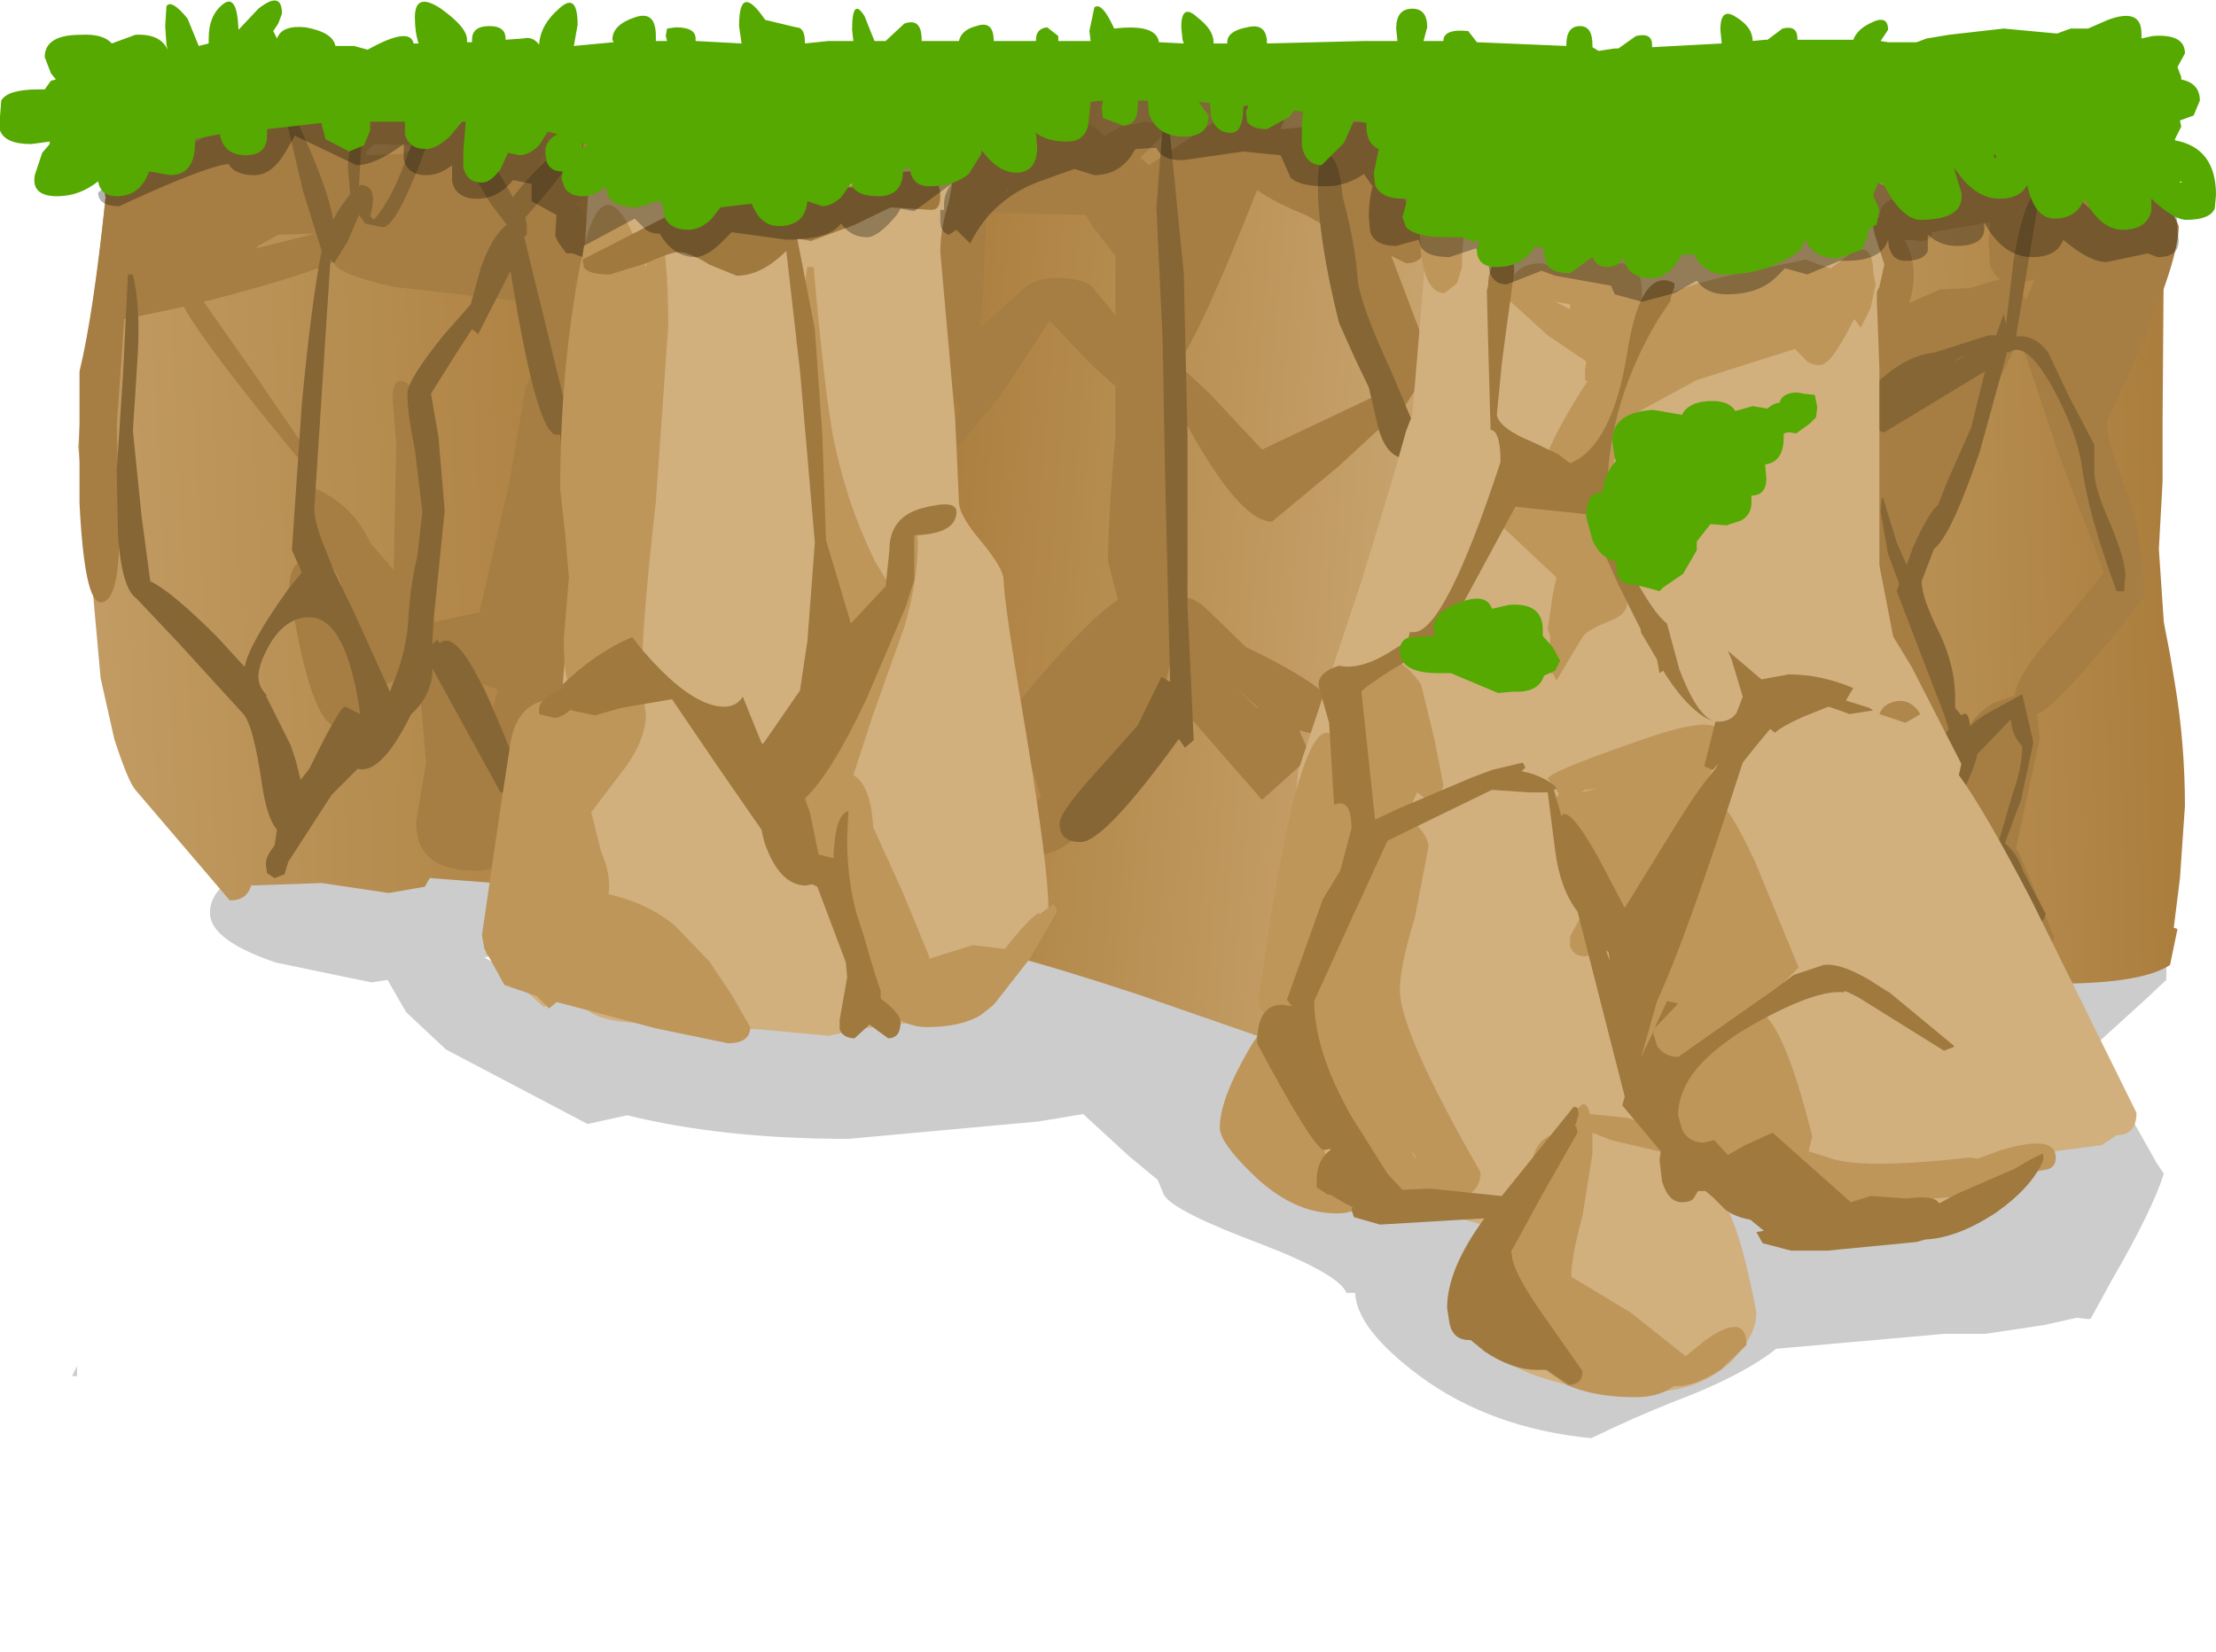 <?xml version="1.0" encoding="UTF-8" standalone="no"?>
<svg xmlns:xlink="http://www.w3.org/1999/xlink" height="66.5px" width="89.2px" xmlns="http://www.w3.org/2000/svg">
  <g transform="matrix(1.0, 0.0, 0.0, 1.0, 4.25, 2.5)">
    <path d="M64.0 64.0 L0.0 64.0 0.0 0.0 64.0 0.0 64.0 64.0" fill="#00ccff" fill-opacity="0.0" fill-rule="evenodd" stroke="none"/>
    <path d="M83.05 32.95 L83.1 33.4 83.25 33.7 Q82.95 35.45 82.95 36.85 L82.95 36.95 82.15 37.7 79.4 40.2 79.7 40.75 79.65 41.05 80.75 41.1 82.55 44.3 82.85 44.75 Q82.4 46.2 80.75 49.05 L79.9 50.6 79.75 50.6 79.35 50.55 78.0 50.85 75.65 51.2 74.0 51.2 67.25 51.8 Q65.85 52.9 63.2 53.9 61.55 54.55 59.8 55.4 55.75 55.0 52.9 52.9 50.35 51.0 50.3 49.55 L49.95 49.55 Q49.65 48.8 46.55 47.6 42.95 46.25 42.6 45.6 L42.35 45.0 41.2 44.05 39.35 42.35 37.55 42.65 29.9 43.35 Q24.85 43.35 21.0 42.4 L19.4 42.75 13.7 39.75 12.1 38.25 11.35 36.95 10.7 37.05 6.85 36.25 Q4.2 35.35 4.2 34.25 4.2 32.95 6.65 32.15 8.9 31.4 12.95 31.25 L18.35 31.75 Q19.3 32.2 19.05 33.15 L19.05 33.3 Q20.1 33.3 20.1 34.05 20.1 34.85 15.25 36.05 L17.85 37.45 Q19.75 38.25 20.4 38.25 L36.2 35.85 44.3 35.85 45.3 36.65 45.75 37.25 45.6 37.7 47.6 37.45 Q56.05 36.7 54.8 40.55 56.45 40.95 56.95 41.95 57.35 42.7 56.95 43.5 L66.65 44.5 68.9 44.95 68.75 44.3 Q68.75 42.5 71.35 41.65 73.5 40.9 77.35 40.95 L77.3 40.75 Q77.3 40.35 77.65 39.95 L78.3 39.0 78.35 38.9 77.9 39.15 77.4 39.3 Q76.75 39.3 76.65 38.75 L76.65 38.15 Q76.05 37.0 76.05 36.45 L76.25 35.85 Q74.65 35.8 74.4 35.35 L74.55 34.65 73.35 33.6 72.8 32.7 Q72.8 32.2 75.65 31.35 78.95 30.4 81.75 30.75 L83.5 31.2 83.05 32.95 M17.45 33.6 L18.15 33.45 16.7 33.0 17.45 33.6 M61.95 52.65 L62.5 52.55 62.35 52.5 62.1 52.55 61.95 52.65 M-1.15 52.9 L-1.35 52.9 -1.15 52.5 -1.15 52.9" fill="#000000" fill-opacity="0.2" fill-rule="evenodd" stroke="none"/>
    <path d="M59.45 1.25 L59.45 37.85 56.45 38.4 47.65 39.65 41.6 37.55 Q35.25 35.45 33.05 35.3 L27.9 34.85 27.9 16.1 Q27.15 7.15 26.95 3.05 L26.9 0.6 34.7 0.05 45.8 0.55 53.95 0.75 59.45 1.25" fill="url(#gradient0)" fill-rule="evenodd" stroke="none"/>
    <path d="M24.25 0.8 Q24.3 3.25 24.5 5.2 L25.0 12.5 25.25 25.8 25.1 34.45 25.05 34.45 Q21.7 33.9 20.35 33.2 L19.65 33.3 Q18.55 33.3 18.35 32.7 L15.7 33.05 13.05 32.85 12.85 33.2 11.4 33.45 8.7 33.05 5.85 33.15 Q5.7 33.75 5.0 33.75 L1.2 29.3 Q0.9 28.95 0.35 27.25 L-0.2 24.8 -0.65 19.8 -1.1 15.5 -0.85 11.65 Q-0.4 9.45 0.0 5.45 L0.0 5.1 Q1.3 2.7 7.95 1.9 L24.25 0.8" fill="url(#gradient1)" fill-rule="evenodd" stroke="none"/>
    <path d="M83.05 5.8 L82.85 7.55 82.8 14.5 82.8 16.9 82.65 19.6 82.85 22.55 83.1 23.85 83.3 25.05 Q83.7 27.45 83.7 29.95 L83.5 32.85 83.25 34.85 83.4 34.9 83.1 36.35 Q81.95 37.1 78.55 37.1 76.8 37.1 76.8 36.25 76.8 35.85 77.1 35.75 74.05 36.25 71.9 37.25 L65.55 40.25 63.05 41.1 63.25 33.35 Q63.5 24.45 64.6 12.4 L65.3 2.5 69.9 2.7 79.8 2.7 81.35 2.7 Q81.55 3.3 82.6 4.55 L83.1 5.1 83.05 5.8" fill="url(#gradient2)" fill-rule="evenodd" stroke="none"/>
    <path d="M59.45 1.25 L60.65 1.45 62.6 2.0 62.5 3.75 62.2 9.1 Q61.25 18.35 60.75 30.25 L60.2 41.8 59.45 42.0 59.45 37.85 59.45 1.25" fill="url(#gradient3)" fill-rule="evenodd" stroke="none"/>
    <path d="M81.0 4.2 L81.15 4.35 Q81.35 3.35 81.95 3.35 L83.45 6.6 Q83.45 8.4 80.55 14.45 80.55 15.25 81.3 17.15 82.05 19.1 82.05 21.55 78.75 25.8 77.75 26.25 L77.85 27.25 76.9 31.65 77.05 31.9 78.45 35.25 78.25 35.65 78.0 35.9 77.55 35.25 76.95 35.4 Q76.3 35.4 75.85 34.55 L75.55 33.9 Q75.05 33.9 74.9 33.55 L74.9 33.1 75.15 32.15 75.0 32.15 Q74.55 32.15 73.75 30.0 L72.65 26.75 71.5 23.8 71.3 22.95 70.7 21.95 70.95 21.05 71.15 20.25 70.2 15.15 70.95 8.85 Q70.7 6.15 71.4 6.25 71.4 5.75 71.85 5.55 L73.65 4.85 72.8 3.5 Q72.8 3.0 72.95 2.8 73.4 2.35 74.85 2.35 76.2 2.35 78.55 3.2 L79.9 3.75 80.6 2.25 Q80.85 2.7 81.55 2.8 L81.0 4.2 M75.8 7.3 L75.85 6.45 73.5 6.85 Q73.5 7.2 73.1 7.2 L72.4 7.15 Q73.05 8.25 72.6 9.7 L73.85 9.15 75.05 9.1 76.2 8.75 76.3 8.75 Q76.0 8.6 75.85 8.15 L75.8 7.3 M77.55 6.2 L77.4 6.2 77.4 6.35 77.55 6.2 M76.75 8.9 L77.1 9.25 77.3 9.6 77.65 8.75 76.95 8.9 76.75 8.9 M77.9 11.65 Q78.05 12.4 78.35 12.7 L78.5 12.25 77.9 11.65 M78.7 16.0 L77.05 11.1 75.85 13.55 74.1 17.05 72.6 21.45 73.35 24.25 74.55 26.75 74.75 27.15 Q75.2 26.25 76.0 25.8 L76.85 25.5 Q76.95 24.6 78.65 22.75 L80.45 20.55 78.7 16.0 M52.55 6.0 Q53.15 6.9 53.15 7.15 53.15 8.1 52.35 8.1 L52.05 7.95 51.75 7.8 53.4 12.15 52.2 14.0 52.1 14.0 49.6 16.3 46.95 18.5 Q45.8 18.5 43.95 15.35 L42.65 13.05 42.65 14.55 Q43.05 16.9 43.05 22.35 43.1 21.0 44.25 21.95 L45.9 23.55 Q49.65 25.35 49.65 26.3 49.65 27.4 48.05 26.9 L48.5 27.95 46.55 29.7 42.75 25.35 Q42.75 25.0 43.25 24.65 42.95 24.2 42.95 23.85 L43.0 23.45 42.8 24.45 Q42.5 25.95 42.2 25.95 L42.1 25.9 Q39.85 31.95 37.35 31.95 36.9 31.95 36.7 31.6 L36.65 31.2 Q36.65 30.9 37.15 30.3 L37.65 29.55 37.3 28.45 Q36.95 27.6 37.05 27.15 36.15 27.25 36.15 26.55 37.8 24.4 39.4 22.8 40.15 22.05 40.75 21.65 L40.35 20.1 Q40.35 18.4 40.65 15.0 L40.65 13.05 39.65 12.15 38.0 10.4 36.0 13.45 34.35 15.45 Q33.9 15.45 33.9 15.0 L34.4 13.95 33.8 12.55 34.0 11.45 33.5 10.65 Q32.9 9.45 32.9 8.9 32.9 5.7 33.75 4.7 34.6 3.65 36.6 2.8 39.15 1.65 40.2 3.0 L40.85 2.6 41.85 2.4 Q42.6 2.4 42.6 2.9 L41.65 3.85 42.0 4.15 43.5 3.15 Q45.15 2.05 45.6 1.85 L46.75 1.55 Q47.65 0.55 47.7 1.5 L47.75 1.55 47.7 1.65 47.3 2.7 50.55 2.4 Q51.6 2.4 51.85 3.45 L51.9 4.8 52.55 6.0 M46.35 5.15 Q44.05 11.0 43.15 12.15 L44.4 13.3 46.55 15.6 51.3 13.35 51.5 13.35 Q50.75 12.2 49.9 8.85 L49.45 6.8 48.3 6.15 Q47.05 5.65 46.35 5.15 M40.95 4.35 L40.9 4.35 40.9 4.4 40.95 4.35 M40.65 7.8 L39.75 6.65 39.45 6.15 35.45 6.05 35.3 9.65 35.2 10.7 37.1 9.0 Q37.6 8.65 38.55 8.7 39.5 8.75 39.8 9.15 L40.65 10.2 40.65 7.8 M46.35 26.0 L46.4 26.0 45.5 25.2 46.35 26.0 M18.9 5.7 Q19.5 6.1 19.8 7.95 19.8 8.75 18.95 8.75 L18.9 8.75 18.9 9.3 18.75 12.5 Q18.75 13.15 18.55 13.4 19.05 14.0 19.35 15.3 L18.9 21.75 19.2 22.6 Q18.05 27.9 16.55 27.9 L16.0 27.8 16.35 30.85 Q16.35 32.55 14.9 32.55 12.5 32.55 12.5 30.6 L12.9 28.2 12.7 25.85 12.5 24.0 12.15 24.2 12.0 24.2 11.95 24.25 Q11.7 25.05 11.15 25.05 L10.8 24.85 10.8 25.2 10.5 26.05 Q10.05 26.75 9.35 26.75 8.25 26.75 7.4 21.2 7.4 20.5 7.65 20.25 8.05 19.85 8.7 21.2 L9.45 21.05 9.5 21.05 Q9.05 19.95 8.3 19.35 7.65 18.9 7.65 17.85 7.65 16.65 8.9 17.4 10.1 18.1 10.65 19.35 L11.6 20.45 11.7 15.35 11.55 13.5 Q11.6 12.25 12.6 13.35 13.3 14.4 13.35 16.7 L13.05 22.1 13.3 22.55 13.4 22.5 15.05 22.15 16.25 16.95 16.9 13.15 17.25 12.25 16.85 11.05 16.5 9.6 11.6 9.05 Q9.2 8.5 9.2 8.05 7.5 8.75 3.95 9.65 L5.95 12.5 8.45 16.15 8.25 16.55 Q4.05 11.5 3.15 9.85 L0.75 10.35 0.45 14.6 0.55 18.95 Q0.55 21.75 -0.2 21.75 -0.85 21.75 -1.05 17.75 L-1.05 12.45 Q-0.5 10.2 0.0 5.45 L-0.2 4.45 1.65 4.1 Q1.85 4.1 2.25 4.5 L2.3 4.5 Q2.9 3.55 4.2 2.9 6.7 1.65 11.55 1.65 L15.6 2.25 Q17.85 2.85 17.85 3.3 L17.4 4.2 Q17.55 4.1 18.2 3.95 L19.15 3.8 Q19.95 3.8 19.95 4.6 L19.75 5.05 18.9 5.7 M10.5 3.6 L10.5 3.75 11.9 3.7 12.9 3.35 10.8 3.3 10.5 3.6 M16.55 7.5 L16.05 7.95 16.3 8.05 16.35 7.9 17.0 7.8 16.8 7.4 16.55 7.5 M6.95 6.95 L6.15 7.4 6.05 7.5 8.25 6.95 8.45 6.9 6.95 6.95 M14.15 24.3 L13.4 23.55 13.85 25.2 14.05 24.85 Q14.25 24.65 14.55 24.6 L14.15 24.3 M15.8 25.25 L15.2 25.05 15.6 26.0 15.8 25.25" fill="#a67d42" fill-rule="evenodd" stroke="none"/>
    <path d="M81.25 21.3 L80.95 21.3 Q79.8 18.2 79.55 16.25 79.35 14.9 78.4 13.15 77.3 11.15 76.6 11.7 L76.55 11.65 75.45 15.65 Q74.3 19.05 73.6 19.6 L73.1 20.9 Q73.1 21.55 73.8 22.95 74.45 24.3 74.45 25.6 L74.45 26.0 74.7 26.3 Q75.0 26.05 75.05 26.75 75.3 26.45 76.05 26.05 L77.15 25.45 77.6 27.4 77.1 29.7 76.45 31.45 Q76.95 31.85 77.2 32.6 L78.1 34.3 78.0 34.55 77.8 34.65 Q77.5 34.65 76.75 33.2 L76.05 31.75 Q76.05 31.55 76.2 31.4 L76.75 29.5 Q77.15 28.4 77.15 27.55 76.7 27.05 76.7 26.45 L75.35 27.85 Q75.15 28.7 74.35 30.2 L74.2 30.25 Q73.65 30.0 74.05 29.15 73.4 29.2 73.4 28.35 73.4 27.85 74.2 26.85 L74.0 26.25 72.1 21.3 72.2 21.0 71.75 19.8 71.45 18.1 71.5 17.55 71.55 17.55 72.1 19.35 72.5 20.25 72.75 19.55 Q73.4 18.1 73.75 17.85 L74.15 16.85 75.1 14.7 75.65 12.45 71.6 14.9 Q71.3 14.9 70.95 14.3 L70.65 13.75 Q70.65 13.4 71.6 12.65 72.6 11.8 73.6 11.7 L75.8 11.0 76.1 11.0 76.4 10.15 76.5 10.55 76.8 8.0 Q77.2 5.55 77.8 5.1 L77.85 5.3 76.9 11.05 Q77.65 10.95 78.2 11.7 L79.05 13.5 80.05 15.4 80.05 16.45 Q80.05 17.15 80.7 18.6 81.3 20.05 81.3 20.65 L81.25 21.3 M74.85 11.8 L74.55 11.95 74.45 12.05 74.85 11.8 M49.8 5.45 Q50.3 7.3 50.4 8.75 50.5 9.75 51.75 12.45 L52.95 15.3 52.8 15.7 52.35 15.95 Q51.6 15.95 51.25 14.8 L50.85 13.1 50.3 11.95 49.65 10.5 Q48.8 7.1 48.8 4.95 48.8 3.6 49.25 3.75 49.65 3.9 49.8 5.45 M42.75 1.95 L43.4 8.5 43.55 15.05 43.55 21.9 43.8 27.3 43.45 27.6 43.2 27.25 Q40.2 31.4 39.25 31.4 38.4 31.4 38.4 30.65 38.4 30.2 39.9 28.55 L41.55 26.7 42.5 24.75 42.85 24.95 42.65 16.65 42.55 11.2 42.3 5.85 42.6 1.95 42.75 1.95 M18.8 3.25 L18.9 3.5 Q18.9 4.0 16.9 6.25 L16.95 6.5 16.95 6.95 16.85 7.05 18.55 14.0 Q19.5 14.2 19.7 16.05 L19.7 18.4 19.7 18.8 19.2 19.4 Q18.6 18.45 18.45 16.8 L18.3 15.0 18.15 15.0 Q17.35 15.0 16.3 8.4 L15.0 10.95 14.75 10.75 14.1 11.75 13.1 13.35 13.4 15.1 13.65 18.05 13.2 22.5 13.15 23.45 13.35 23.25 13.45 23.4 Q14.1 22.8 15.35 25.5 16.95 29.0 16.95 30.15 L16.9 30.45 16.8 30.6 16.55 30.65 16.05 29.4 15.9 29.4 13.15 24.4 13.15 24.7 Q13.0 25.65 12.3 26.25 11.1 28.7 10.15 28.45 L9.1 29.5 7.35 32.2 7.2 32.7 6.8 32.85 6.5 32.65 6.45 32.3 Q6.45 31.95 6.8 31.55 L6.9 30.9 Q6.5 30.45 6.3 29.1 5.95 26.7 5.55 26.25 L2.95 23.4 1.25 21.6 Q0.65 21.2 0.5 19.05 L0.45 16.45 0.7 12.6 0.9 8.55 1.1 8.55 Q1.4 9.8 1.3 11.7 L1.1 14.85 1.45 18.3 1.8 20.9 Q2.65 21.3 4.5 23.15 L5.6 24.35 Q5.75 23.45 7.4 21.15 L7.9 20.55 7.5 19.65 7.9 13.75 Q8.3 9.55 8.7 7.6 L7.95 5.2 7.35 2.65 Q7.35 2.25 7.65 2.25 9.0 5.15 9.15 6.35 L9.45 5.85 9.85 5.3 9.75 4.2 9.9 2.75 Q10.1 1.35 10.35 1.05 L10.4 1.4 10.2 5.0 10.25 4.95 Q11.0 4.95 10.65 6.2 L10.8 6.35 Q11.55 5.5 12.15 3.75 L13.1 1.25 13.35 1.35 13.5 1.7 Q11.85 6.65 11.15 6.65 L10.45 6.5 10.2 6.15 9.75 7.2 9.2 8.1 9.05 7.95 9.05 8.0 8.4 18.0 Q8.4 18.55 8.9 19.75 L9.2 20.5 10.0 22.15 11.45 25.35 11.55 25.05 Q12.15 23.7 12.2 22.2 12.3 20.9 12.55 19.9 L12.75 18.1 12.45 15.6 Q12.15 14.15 12.15 13.35 12.15 12.8 13.6 11.0 L14.7 9.75 15.1 8.3 Q15.55 7.0 16.15 6.55 L15.5 5.7 14.6 4.2 Q14.6 2.15 16.4 5.45 16.85 4.75 18.6 3.15 L18.8 3.25 M8.2 22.35 Q7.25 22.35 6.6 23.45 6.15 24.25 6.15 24.75 6.15 25.15 6.5 25.5 L6.45 25.5 7.45 27.5 7.65 28.1 7.85 28.9 8.2 28.45 8.7 27.45 Q9.5 25.9 9.65 25.95 L10.25 26.25 Q9.7 22.35 8.2 22.35" fill="#866635" fill-rule="evenodd" stroke="none"/>
    <path d="M71.0 6.5 L71.1 6.3 71.2 6.9 71.6 8.15 71.4 9.05 71.3 9.25 71.3 9.65 71.4 12.3 71.4 20.25 71.95 23.1 72.0 23.2 72.7 24.35 74.7 28.25 74.6 28.7 Q75.65 30.15 77.5 33.7 L81.75 42.3 Q81.75 43.2 80.95 43.2 L80.35 43.6 77.7 43.95 Q77.7 45.6 74.85 46.4 L68.05 47.15 Q67.15 47.15 66.75 46.4 L66.5 45.85 65.3 46.2 Q65.9 47.4 66.45 50.35 66.45 51.25 65.5 52.25 64.2 53.55 61.95 53.55 58.2 53.55 56.0 52.1 54.3 51.0 54.3 49.95 54.3 49.1 55.4 46.8 L53.6 46.3 52.6 45.95 52.4 46.2 Q52.15 46.4 51.9 46.4 50.05 46.4 47.55 45.15 45.2 44.0 45.2 43.35 L45.25 43.15 45.15 43.05 45.0 42.6 Q45.0 41.35 46.6 38.95 L47.0 38.4 47.0 38.3 48.0 28.6 48.0 28.55 50.6 20.75 51.8 16.8 52.35 14.85 52.6 14.2 53.25 6.45 53.45 2.4 Q54.65 0.05 54.75 3.85 L57.25 4.65 Q61.5 6.45 61.8 6.45 63.65 6.45 65.8 5.5 67.95 4.5 69.0 4.5 70.1 4.5 70.95 6.35 L71.0 6.5 M34.25 3.95 L33.95 5.6 Q33.6 6.7 33.6 7.65 L34.2 14.4 34.35 17.7 Q34.35 18.25 35.25 19.3 36.15 20.4 36.15 20.85 36.15 21.7 37.05 27.0 37.95 32.45 37.95 34.05 37.95 34.95 36.75 36.6 L35.75 37.7 35.75 37.75 35.1 38.45 34.9 38.3 Q34.05 38.75 33.15 38.75 L32.15 38.7 31.95 38.75 30.5 38.9 29.1 39.2 26.4 38.95 22.1 38.7 Q19.95 38.7 19.4 38.15 L18.55 37.8 Q18.0 37.8 17.65 38.05 L16.7 37.2 16.1 36.55 15.3 35.9 15.35 35.65 15.3 35.5 16.1 31.8 16.85 27.6 Q16.9 27.0 17.5 26.6 L18.35 25.7 18.5 23.85 18.75 19.95 Q19.1 9.65 19.5 4.2 20.3 4.15 20.45 4.8 L20.5 5.2 Q21.05 3.9 22.1 3.4 22.8 3.1 24.3 2.7 L28.7 2.7 30.2 2.45 Q33.2 2.2 34.0 3.0 L34.25 3.95" fill="#d1b07e" fill-rule="evenodd" stroke="none"/>
    <path d="M71.25 8.95 L71.05 9.9 70.65 10.7 70.4 10.35 70.3 10.5 Q69.45 12.2 69.0 12.2 68.55 12.2 68.35 11.9 L68.0 11.55 64.05 12.8 61.1 14.4 61.0 14.4 Q60.5 17.85 60.0 17.85 L59.75 17.85 60.95 21.05 60.95 21.15 61.25 21.75 Q61.25 22.25 60.55 22.5 59.65 22.85 59.45 23.15 L58.4 24.9 58.25 24.6 58.2 24.65 58.1 24.1 58.15 23.1 58.05 22.85 58.25 21.45 58.4 20.75 55.8 18.3 Q55.8 17.6 56.5 17.15 L57.65 17.1 Q57.8 15.75 59.45 13.15 L59.65 12.85 59.55 12.8 59.55 12.4 59.6 12.05 58.05 11.0 56.45 9.55 Q56.45 8.1 57.8 8.1 L58.95 8.4 Q58.95 7.3 59.6 7.15 60.25 7.05 60.35 8.25 L60.95 8.1 Q62.05 8.1 61.8 9.9 L61.5 12.05 62.15 10.85 62.0 10.55 61.85 10.2 Q61.85 9.45 65.1 8.65 L68.45 7.95 68.95 8.15 69.45 8.3 69.85 8.0 70.05 7.85 70.3 7.65 Q71.15 7.25 71.15 8.45 L71.25 8.95 M61.2 12.45 L61.25 12.4 61.2 12.4 61.2 12.45 M55.0 4.85 Q54.6 6.8 54.6 8.25 L54.4 8.9 53.9 9.3 Q53.15 9.3 52.95 7.7 L52.85 6.05 Q52.85 3.55 54.15 2.05 55.4 0.6 55.4 2.1 L55.0 4.85 M58.95 9.75 L58.35 9.65 58.95 9.95 58.95 9.75 M59.25 16.65 L59.15 16.95 59.3 17.1 59.3 16.7 59.25 16.65 M58.05 28.85 Q58.05 28.6 61.5 27.4 64.95 26.15 64.95 27.05 L64.65 28.55 Q60.65 36.0 59.55 36.0 59.1 36.0 58.95 35.6 L58.95 35.2 59.6 34.0 60.3 33.0 60.35 32.85 60.0 32.9 Q59.65 32.9 58.8 31.75 57.8 30.4 58.5 29.45 L58.05 28.85 M59.4 29.4 L60.0 29.25 59.55 29.3 59.4 29.4 M53.85 29.1 Q53.65 30.15 52.8 29.4 L52.35 30.35 52.45 30.4 Q53.25 31.1 53.25 31.6 L52.7 34.45 Q52.1 36.4 52.1 37.35 52.1 39.05 55.35 44.7 55.35 45.55 54.35 45.8 L54.15 45.9 54.1 45.85 53.4 45.9 Q50.75 45.9 49.3 42.3 48.35 39.9 48.35 38.2 48.35 37.7 49.05 36.1 L48.7 35.55 48.75 34.8 48.75 34.7 48.2 36.85 Q47.75 38.4 47.15 38.4 46.4 38.4 46.4 37.7 L46.95 34.1 Q47.55 30.65 47.9 29.4 49.0 25.45 49.85 28.0 50.55 30.0 50.55 32.55 L50.5 33.2 51.3 31.65 Q50.7 31.4 50.45 29.0 L50.25 26.3 Q50.25 25.05 51.0 24.35 51.85 23.5 52.95 25.05 L53.5 27.3 53.85 29.1 M47.85 40.8 Q48.15 40.8 48.75 42.55 L49.35 45.0 Q50.6 45.05 50.6 45.65 50.6 46.35 49.55 46.35 47.8 46.35 46.2 44.8 44.85 43.5 44.85 42.9 44.85 41.75 46.05 39.7 47.25 37.65 47.15 41.0 L47.85 40.8 M59.75 42.35 L61.25 42.5 62.75 42.95 62.75 42.6 62.8 41.6 63.25 40.7 62.4 40.95 Q61.85 40.95 61.8 40.3 L61.8 39.65 Q61.8 38.55 62.45 35.3 L63.05 34.25 63.75 33.2 63.7 32.15 Q63.7 31.6 64.7 31.35 L64.65 30.6 Q64.65 28.45 66.4 32.2 L68.15 36.45 66.45 38.15 Q67.5 38.45 68.7 43.25 L68.55 43.85 69.35 44.1 Q70.6 44.6 75.05 44.1 L75.35 44.15 76.3 43.8 Q78.5 43.15 78.5 44.1 78.5 44.55 78.05 44.6 L76.35 44.9 76.2 44.95 75.5 45.35 75.25 45.55 74.75 45.95 Q74.35 45.95 74.2 45.7 L69.95 46.05 Q67.85 46.05 67.85 45.55 L68.05 45.3 67.95 45.3 Q67.4 45.3 67.0 44.7 L66.65 44.0 Q66.75 44.9 66.0 44.9 65.55 44.9 65.45 44.55 L65.3 44.1 Q65.3 45.0 64.5 45.0 63.35 45.0 62.95 43.95 L60.6 43.4 59.85 43.1 59.85 43.95 59.45 46.45 Q59.0 48.1 59.0 48.9 L61.4 50.35 63.6 52.1 64.4 51.45 Q66.05 50.3 66.05 51.65 L65.0 52.65 Q63.95 53.3 63.3 53.3 L63.15 53.3 63.05 53.35 Q62.5 53.75 61.55 53.75 59.95 53.75 58.8 53.25 L57.9 52.6 Q57.9 52.4 58.55 52.25 L57.4 51.0 Q56.45 49.55 56.45 48.9 56.45 48.4 56.8 47.2 L57.3 45.75 57.45 44.15 Q57.65 43.15 58.8 43.05 59.5 41.3 59.75 42.35 M52.75 44.1 L52.55 43.8 52.7 44.1 52.75 44.1 M22.05 6.5 L22.2 6.45 Q22.65 7.35 22.65 10.65 L22.15 17.7 Q21.6 22.6 21.6 24.35 L21.55 24.95 21.75 26.25 Q21.75 27.4 20.65 28.75 L19.55 30.2 19.95 31.8 Q20.35 32.7 20.25 33.5 21.8 33.85 22.9 34.75 L24.3 36.2 25.2 37.55 25.95 38.85 Q25.95 39.5 25.05 39.5 L22.15 38.9 18.2 37.85 18.15 37.85 17.85 38.1 17.35 37.6 16.05 37.15 15.75 36.6 15.25 35.7 15.15 35.15 15.9 30.0 16.3 27.4 Q16.6 25.65 18.15 25.65 L18.95 25.5 Q18.4 25.15 18.45 23.15 L18.65 20.75 18.5 19.0 18.3 17.2 Q18.3 12.65 19.0 8.75 19.95 3.0 21.75 8.25 L22.05 6.5 M28.5 8.25 Q28.95 13.35 29.3 15.15 29.85 17.85 31.0 20.15 L31.55 21.05 Q31.95 19.55 32.4 18.8 L32.65 18.95 32.7 19.3 Q32.7 20.85 32.15 22.75 L30.9 26.25 30.1 28.7 Q30.8 29.1 30.9 30.8 L32.1 33.45 33.15 36.0 33.15 36.1 34.9 35.55 36.2 35.7 Q37.1 34.55 37.55 34.25 L37.6 34.3 38.15 33.9 38.25 34.0 38.3 34.2 37.2 36.1 35.75 37.95 35.25 38.35 Q34.45 38.85 33.05 38.85 32.25 38.85 31.5 38.25 L31.35 38.25 Q30.55 38.25 29.4 34.3 L29.0 32.7 28.95 32.9 27.75 31.65 28.2 30.2 28.0 29.75 27.8 29.3 Q27.8 28.65 29.15 26.5 L30.6 24.15 31.05 22.85 30.7 22.95 Q29.55 22.95 29.1 20.6 L28.65 17.0 27.8 11.2 28.25 8.25 28.5 8.25 M19.75 25.15 L20.3 24.85 19.95 24.5 19.75 25.1 19.75 25.15" fill="#be965a" fill-rule="evenodd" stroke="none"/>
    <path d="M72.45 26.6 L71.4 26.25 Q71.55 25.85 72.0 25.75 72.55 25.6 72.95 26.1 L73.05 26.25 72.45 26.6" fill="#af874c" fill-rule="evenodd" stroke="none"/>
    <path d="M63.15 8.9 L63.15 9.05 63.0 9.5 63.0 9.6 62.5 10.35 Q60.55 13.6 60.45 17.05 60.3 17.35 60.3 18.05 L61.35 20.4 Q62.3 22.2 62.85 22.6 L63.35 24.45 Q64.05 26.3 64.75 26.55 63.85 26.25 62.85 24.75 L62.7 24.5 62.55 24.6 62.45 24.05 61.8 22.95 61.8 22.85 60.9 21.05 59.65 18.25 59.6 18.2 56.75 17.9 54.8 21.5 Q53.5 24.0 52.8 24.0 L52.55 24.0 51.8 24.45 Q50.55 25.25 50.55 25.35 L51.1 30.5 52.05 30.05 55.0 28.8 55.8 28.5 57.05 28.2 57.15 28.4 57.0 28.55 Q57.8 28.7 58.35 29.15 L58.4 29.25 58.3 29.3 58.6 30.35 Q58.9 29.9 60.1 32.05 L61.15 34.05 63.25 30.65 Q64.15 29.2 64.8 28.45 L64.9 28.25 64.7 28.5 64.35 28.35 64.8 26.55 64.95 26.55 Q65.4 26.55 65.65 26.2 L65.9 25.55 65.45 24.05 65.3 23.7 66.65 24.85 67.75 24.65 Q69.05 24.65 70.35 25.2 L70.05 25.7 71.0 26.0 71.15 26.1 70.2 26.25 69.8 26.1 69.35 25.95 68.35 26.35 Q67.45 26.75 67.2 27.0 L67.0 26.85 66.5 27.45 65.9 28.2 Q63.6 35.35 62.45 37.8 L61.8 40.1 61.95 39.75 62.35 38.95 62.3 39.1 62.45 39.6 Q62.75 40.05 63.3 40.05 L67.15 37.35 67.95 36.75 69.15 36.35 Q69.8 36.25 71.0 36.95 L71.7 37.4 71.8 37.45 74.4 39.6 74.4 39.65 74.0 39.8 70.55 37.65 70.15 37.45 70.0 37.4 69.95 37.45 Q69.0 37.35 67.05 38.35 63.3 40.25 63.3 42.4 L63.45 42.95 Q63.7 43.5 64.35 43.5 L64.75 43.4 64.8 43.45 65.3 44.0 66.0 43.6 67.1 43.1 70.25 45.9 71.05 45.65 72.5 45.75 Q73.65 45.6 73.8 45.95 L74.55 45.55 76.85 44.55 Q77.75 44.0 78.0 43.95 L78.0 44.2 Q77.55 45.3 76.05 46.35 74.5 47.35 73.25 47.4 L72.9 47.5 69.3 47.85 68.4 47.85 67.85 47.85 66.7 47.55 66.45 47.1 66.75 47.05 66.2 46.6 Q65.6 46.5 65.2 46.2 L64.7 45.7 64.4 45.45 64.1 45.45 63.95 45.7 Q63.85 45.9 63.45 45.9 62.9 45.9 62.65 45.05 L62.55 44.2 62.6 43.85 61.05 42.0 61.15 41.65 59.25 34.2 Q58.55 33.3 58.35 31.75 L58.05 29.4 57.3 29.4 55.8 29.3 52.0 31.15 51.6 31.35 50.15 34.5 48.65 37.8 Q48.65 39.8 50.15 42.45 L51.6 44.75 52.2 45.4 53.3 45.35 56.2 45.65 59.1 42.05 59.25 42.1 59.3 42.35 59.15 42.85 59.2 42.85 59.25 43.1 57.8 45.65 56.6 47.85 56.6 47.95 Q56.6 48.7 58.05 50.7 L59.45 52.7 Q59.45 53.25 58.9 53.25 L58.0 52.65 57.65 52.65 Q56.6 52.65 55.5 51.9 L54.95 51.45 54.9 51.45 Q54.25 51.45 54.1 50.8 L54.0 50.15 Q54.0 48.6 55.5 46.55 L51.3 46.8 50.25 46.5 50.15 46.2 50.2 46.1 49.9 45.95 49.3 45.6 49.2 45.6 48.75 45.3 48.75 45.05 48.75 45.0 Q48.75 44.2 49.3 43.8 L49.3 43.75 49.05 43.8 Q48.65 43.8 46.35 39.5 46.35 37.95 47.35 37.95 L47.75 38.0 47.55 37.75 49.0 33.7 49.7 32.55 50.15 30.85 Q50.15 29.6 49.45 29.9 L49.25 26.6 48.85 25.2 Q48.7 24.6 49.65 24.3 50.55 24.5 51.85 23.65 52.15 23.45 52.4 23.35 L52.5 22.95 52.65 22.95 Q53.9 22.95 56.15 16.1 56.15 14.85 55.75 14.8 L55.65 11.25 55.6 9.2 55.65 9.0 Q55.65 8.2 56.2 7.7 56.7 7.2 56.7 8.45 L56.35 11.0 56.2 12.15 56.0 14.2 Q56.1 14.75 57.45 15.3 L58.5 15.8 58.55 15.85 58.95 16.15 Q60.65 15.45 61.25 11.7 61.8 8.2 63.15 8.9 M60.55 36.2 L60.5 35.85 60.4 35.75 60.55 36.2 M62.85 37.8 L63.3 37.9 62.35 38.9 62.85 37.8 M33.25 5.95 L31.6 5.85 30.15 6.55 28.4 7.2 27.85 7.1 27.85 7.15 28.55 10.75 28.85 15.0 29.0 19.25 29.6 21.25 30.0 22.6 31.4 21.1 31.55 19.65 Q31.55 18.3 32.9 17.95 34.25 17.6 34.25 18.1 34.25 19.0 32.55 19.05 L32.55 20.85 32.2 21.95 30.6 25.7 Q29.2 28.65 28.15 29.65 L28.35 30.2 28.7 31.9 29.3 32.05 Q29.35 30.3 29.9 30.15 L29.85 31.25 Q29.85 33.35 30.45 34.95 L30.95 36.65 31.2 37.4 31.2 37.7 Q32.0 38.3 32.0 38.65 32.0 39.3 31.5 39.3 L30.75 38.75 30.15 39.3 Q29.7 39.3 29.55 38.95 L29.55 38.55 29.85 36.85 29.8 36.25 28.65 33.2 28.45 33.1 28.2 33.15 Q27.1 33.15 26.5 31.35 L26.4 30.9 24.6 28.3 22.8 25.65 20.75 26.0 19.7 26.3 18.75 26.1 18.75 26.05 Q18.35 26.4 18.05 26.4 L17.45 26.25 17.45 26.0 Q17.45 25.75 18.1 25.35 L18.4 25.2 18.35 25.1 Q19.75 23.75 21.2 23.15 L21.55 23.6 Q23.55 25.95 24.9 25.95 25.4 25.95 25.65 25.55 L26.4 27.4 26.45 27.45 26.5 27.4 27.95 25.3 28.25 23.3 28.55 19.35 27.95 12.4 27.4 7.6 Q26.4 8.6 25.4 8.6 L24.3 8.15 Q23.5 7.65 23.05 7.65 22.75 7.65 21.75 8.1 L20.3 8.55 Q19.4 8.55 19.25 8.25 L19.2 7.95 24.75 5.1 25.65 5.35 26.6 5.55 27.75 4.7 Q28.8 4.05 28.8 5.05 L28.75 5.5 Q33.6 3.35 33.6 5.4 33.6 5.95 33.25 5.95" fill="#a0793f" fill-rule="evenodd" stroke="none"/>
    <path d="M82.55 5.0 L80.25 4.55 79.3 4.6 76.95 4.4 76.9 4.4 76.8 4.5 77.1 4.65 77.75 5.15 Q77.95 4.25 79.05 5.15 L80.7 6.65 Q81.65 6.65 81.7 6.25 L81.85 5.9 Q82.05 5.0 82.6 5.1 83.4 5.2 83.4 6.85 83.65 7.85 82.6 7.85 L82.2 7.7 80.55 8.05 Q79.85 8.05 78.8 7.15 78.55 7.85 77.55 7.85 76.45 7.85 75.7 6.6 L75.6 6.45 Q75.8 7.4 74.5 7.4 73.85 7.4 73.35 6.95 L73.35 7.05 73.35 7.6 Q73.2 8.0 72.45 8.0 71.8 8.0 71.75 7.15 71.5 8.0 70.05 8.0 L69.8 8.0 68.5 8.55 67.6 8.3 67.2 8.7 Q66.5 9.35 65.25 9.35 64.45 9.35 64.05 8.8 L63.15 9.3 61.85 9.65 60.75 9.35 60.6 9.0 58.35 8.6 57.8 8.4 56.4 8.95 Q55.85 8.95 55.7 8.4 L55.65 7.9 55.15 7.5 54.1 7.85 Q53.2 7.85 52.95 7.45 L52.85 7.15 51.95 7.4 Q51.05 7.4 50.9 6.8 L50.85 6.2 Q50.85 5.55 51.0 5.0 L50.65 4.5 Q49.95 5.0 49.1 5.0 48.05 5.0 47.7 4.65 L47.3 3.75 45.8 3.6 43.35 3.95 Q42.5 3.95 42.3 3.45 L41.45 3.5 41.3 3.75 Q40.75 4.55 39.8 4.55 L39.0 4.3 37.6 4.8 Q35.7 5.5 34.8 7.3 L34.3 6.8 34.25 6.75 33.95 6.95 Q33.6 6.85 33.6 6.4 L33.6 5.95 33.75 5.95 33.75 5.7 Q33.75 5.3 34.05 4.9 L32.55 6.0 32.0 5.9 31.85 6.15 Q31.1 7.05 30.65 7.05 30.0 7.05 29.6 6.5 29.15 7.15 27.4 7.15 L25.2 6.85 25.0 7.05 Q24.25 7.85 23.75 7.85 22.85 7.85 22.3 6.9 L22.2 6.9 Q21.85 6.9 21.6 6.6 L21.3 6.3 19.25 7.4 19.2 7.85 18.8 7.7 18.55 7.7 18.25 7.3 18.1 7.0 18.15 6.15 17.15 5.6 17.15 4.9 16.4 4.75 Q15.8 5.5 14.95 5.5 14.1 5.5 13.95 4.8 L13.95 4.15 Q13.45 4.55 12.9 4.55 12.15 4.55 12.0 3.9 L12.0 3.3 Q10.85 4.15 10.1 4.15 L7.6 2.95 7.6 3.0 7.25 3.6 Q6.7 4.55 6.0 4.55 5.2 4.55 4.95 4.1 L4.65 4.15 Q3.45 4.45 0.55 5.8 -0.3 5.8 -0.3 5.25 L1.75 3.7 Q3.9 2.25 4.35 2.25 L4.75 2.45 5.2 2.65 6.7 1.55 Q8.1 0.7 8.15 1.9 L9.05 1.4 Q9.65 1.4 9.8 1.7 L9.9 2.5 9.9 2.65 Q10.65 2.45 10.75 1.9 10.9 1.4 11.4 1.3 11.95 1.2 12.45 1.95 13.0 0.7 13.35 2.35 13.75 2.0 14.05 2.0 14.5 2.0 14.75 2.4 15.3 1.8 15.3 3.6 L16.05 2.95 Q16.4 2.5 16.9 2.5 L17.75 2.6 18.45 2.7 Q19.55 2.7 19.1 3.9 19.55 3.85 19.8 4.35 L20.4 4.0 Q21.5 3.6 21.7 4.55 L21.75 4.55 22.9 5.45 23.6 6.2 24.2 5.6 Q24.6 5.25 24.9 5.25 L25.35 5.35 26.7 5.5 29.3 5.4 29.5 5.0 30.5 5.1 31.6 4.1 Q32.35 3.55 32.5 4.35 L33.0 3.85 Q34.5 2.7 34.5 4.2 L34.3 4.6 34.5 4.45 34.7 4.35 34.75 4.25 Q35.7 2.6 37.05 3.6 37.15 2.15 37.7 2.35 L38.95 2.6 38.9 2.55 38.85 2.1 Q38.85 0.9 40.55 0.8 L41.25 0.85 43.75 0.6 Q47.3 0.45 48.25 1.3 49.5 1.0 49.5 2.1 L49.05 3.15 49.05 3.3 49.5 3.2 49.9 2.7 Q50.1 2.25 50.45 2.25 L50.85 2.35 51.15 2.25 Q52.8 1.85 52.8 3.15 L52.3 3.95 51.95 4.2 51.95 4.35 52.5 4.9 Q53.2 4.75 53.5 5.1 L53.75 5.7 53.6 6.15 54.15 6.15 55.05 5.6 Q55.75 5.3 55.8 6.3 L56.5 6.2 Q57.75 6.15 57.9 6.9 L58.0 6.95 60.35 7.25 61.5 6.9 Q62.15 6.9 62.55 7.75 L63.15 7.4 Q64.5 6.3 64.85 7.6 L64.8 7.65 65.05 7.7 67.0 6.8 Q67.6 6.8 67.75 7.35 69.7 5.6 70.35 6.0 L70.4 6.0 70.35 5.65 Q70.35 4.3 71.45 4.9 L71.55 4.95 71.9 4.45 71.35 3.95 71.25 3.5 Q71.25 2.65 72.15 2.8 72.95 2.9 73.05 3.6 L74.25 3.2 75.35 3.0 75.3 2.8 Q75.3 1.95 76.15 2.2 L76.8 2.6 77.65 2.15 Q79.05 1.65 79.35 2.85 80.35 2.55 80.8 3.0 L80.9 3.15 Q83.55 3.15 83.55 4.2 83.55 5.0 82.55 5.0" fill="#000000" fill-opacity="0.298" fill-rule="evenodd" stroke="none"/>
    <path d="M36.3 5.15 L36.35 5.15 36.25 5.2 36.3 5.15 M76.0 3.75 L76.05 3.9 76.1 3.8 76.05 3.7 76.0 3.75 M83.5 4.8 L83.5 4.85 83.6 4.85 83.5 4.8 M0.25 -0.75 L1.2 -1.1 Q2.2 -1.15 2.5 -0.5 L2.45 -0.7 2.4 -1.45 2.45 -2.25 Q2.65 -2.55 3.3 -1.75 L3.75 -0.65 4.15 -0.75 4.15 -0.95 Q4.15 -1.9 4.75 -2.35 5.3 -2.75 5.35 -1.3 L6.15 -2.15 Q7.1 -2.9 7.1 -1.95 L6.95 -1.55 6.75 -1.25 6.85 -1.05 6.9 -0.95 Q7.1 -1.5 8.05 -1.4 9.15 -1.2 9.25 -0.65 L10.0 -0.65 10.55 -0.5 Q12.25 -1.45 12.4 -0.75 L12.6 -0.75 Q12.45 -1.2 12.45 -1.8 12.45 -2.85 13.5 -2.15 14.55 -1.4 14.55 -0.9 L14.55 -0.8 14.75 -0.8 14.75 -0.9 Q14.75 -1.45 15.45 -1.45 16.1 -1.45 16.1 -0.95 L16.1 -0.9 16.8 -0.95 Q17.2 -1.05 17.45 -0.7 17.5 -1.5 18.25 -2.15 19.0 -2.85 19.0 -1.5 L18.85 -0.65 20.45 -0.8 20.4 -0.9 Q20.4 -1.5 21.3 -1.8 22.15 -2.1 22.15 -1.05 L22.15 -0.9 22.15 -0.85 22.6 -0.85 22.55 -1.05 22.6 -1.35 22.95 -1.4 Q23.75 -1.4 23.75 -0.95 L23.75 -0.85 25.6 -0.75 25.5 -1.45 Q25.5 -3.25 26.55 -1.7 L27.8 -1.4 Q28.15 -1.4 28.15 -0.8 L28.15 -0.75 29.1 -0.85 30.1 -0.85 30.05 -1.3 Q30.05 -2.65 30.55 -1.85 L30.95 -0.85 31.4 -0.85 32.15 -1.55 Q32.85 -1.8 32.85 -0.9 L32.85 -0.85 34.35 -0.85 Q34.45 -1.3 35.05 -1.45 35.75 -1.7 35.75 -0.85 L37.45 -0.85 37.45 -0.9 Q37.45 -1.35 37.9 -1.4 L38.35 -1.05 38.35 -0.85 39.65 -0.85 39.6 -1.25 39.8 -2.2 Q40.1 -2.45 40.6 -1.35 42.3 -1.55 42.4 -0.8 L43.4 -0.75 43.35 -0.9 43.3 -1.4 Q43.3 -2.4 43.95 -1.8 44.6 -1.3 44.6 -0.8 L44.6 -0.75 45.15 -0.75 45.15 -0.8 Q45.15 -1.25 45.95 -1.4 46.75 -1.6 46.75 -0.75 L50.7 -0.85 52.0 -0.85 51.95 -1.35 Q51.95 -2.15 52.6 -2.15 53.2 -2.15 53.2 -1.4 L53.05 -0.85 53.85 -0.85 Q53.85 -1.35 54.85 -1.25 L55.2 -0.8 58.8 -0.65 58.8 -0.7 Q58.8 -1.45 59.35 -1.45 59.85 -1.45 59.85 -0.7 L59.85 -0.6 60.1 -0.45 60.75 -0.55 60.9 -0.55 61.6 -1.05 Q62.25 -1.2 62.25 -0.7 L62.25 -0.6 65.05 -0.75 65.05 -0.8 65.0 -1.3 Q65.0 -2.25 65.65 -1.8 66.3 -1.4 66.3 -0.85 L66.8 -0.9 66.9 -0.9 67.5 -1.35 Q68.1 -1.5 68.1 -0.95 L68.1 -0.9 70.35 -0.9 Q70.5 -1.3 71.0 -1.55 71.75 -1.95 71.75 -1.3 L71.45 -0.85 71.75 -0.8 71.9 -0.8 72.9 -0.8 73.3 -0.95 74.2 -1.1 76.4 -1.35 78.55 -1.15 79.1 -1.35 79.8 -1.35 80.6 -1.7 Q81.95 -2.2 81.95 -1.15 L81.95 -0.95 82.4 -1.05 Q83.7 -1.15 83.7 -0.35 L83.4 0.2 83.55 0.6 83.55 0.7 Q84.3 0.85 84.3 1.55 L84.05 2.15 83.5 2.35 83.55 2.6 83.35 3.0 83.3 3.1 83.3 3.15 Q84.95 3.45 84.95 5.35 L84.9 5.9 Q84.7 6.35 83.75 6.35 83.25 6.35 82.35 5.5 L82.35 6.0 Q82.15 6.75 81.2 6.75 80.3 6.75 79.65 5.5 79.35 6.3 78.45 6.3 77.65 6.3 77.35 4.95 77.05 5.5 76.25 5.5 75.3 5.5 74.55 4.45 L74.4 4.25 74.7 5.25 Q74.85 6.35 73.05 6.35 72.5 6.35 71.9 5.5 L71.55 4.9 71.35 4.85 71.15 5.35 71.4 5.95 71.3 6.5 71.3 6.55 71.25 6.55 70.95 6.75 70.95 6.95 70.7 7.55 69.75 7.9 Q68.75 7.9 68.45 7.2 L68.45 7.15 68.4 7.15 Q68.35 7.65 67.4 8.05 66.45 8.55 65.2 8.55 64.5 8.55 64.05 7.95 L63.95 7.75 63.45 7.75 63.3 8.0 Q62.85 8.7 62.2 8.7 61.25 8.7 61.1 7.85 60.9 8.25 60.45 8.25 60.0 8.25 59.85 7.85 L58.95 8.5 Q58.25 8.5 58.0 8.15 L57.9 7.7 57.9 7.5 57.55 7.4 57.45 7.55 Q56.95 8.25 56.0 8.25 55.2 8.25 55.2 7.55 L55.3 7.15 55.1 7.25 54.6 7.05 53.9 7.05 Q52.75 7.05 52.35 6.65 L52.2 6.25 52.4 5.5 52.2 5.5 Q51.35 5.5 51.1 4.95 L51.05 4.45 51.25 3.5 Q50.75 3.3 50.75 2.55 L50.75 2.45 50.25 2.35 49.85 3.25 48.95 4.15 Q48.3 4.15 48.15 3.35 L48.15 2.55 48.2 2.0 47.85 1.95 47.65 2.2 46.75 2.7 Q46.15 2.7 45.95 2.4 L45.9 2.0 46.0 1.75 45.8 1.75 Q45.8 2.85 45.3 2.85 44.7 2.85 44.5 2.2 L44.45 1.65 44.0 1.6 44.4 2.15 Q44.4 3.0 43.4 3.0 42.35 3.0 42.0 2.1 L41.95 1.55 41.55 1.55 41.55 1.75 Q41.55 2.55 40.95 2.55 L40.15 2.25 40.1 1.85 40.15 1.55 39.65 1.6 39.55 2.55 Q39.4 3.2 38.7 3.2 37.9 3.2 37.45 2.85 L37.5 3.4 Q37.5 4.45 36.65 4.45 35.95 4.45 35.3 3.6 L35.25 3.5 35.25 3.7 34.75 4.5 Q34.15 5.0 33.15 5.0 32.55 5.0 32.4 4.45 L32.4 4.25 32.1 4.35 Q32.1 5.4 31.1 5.4 30.3 5.4 30.05 5.0 L30.05 4.9 30.0 4.9 29.6 5.45 Q29.2 5.8 28.85 5.8 L28.25 5.6 Q28.15 6.6 27.1 6.6 26.4 6.6 26.05 5.8 L26.0 5.7 24.75 5.85 24.4 6.3 Q23.95 6.75 23.45 6.75 22.75 6.75 22.5 6.25 L22.4 5.7 22.4 5.65 22.25 5.6 21.4 5.85 Q20.15 5.85 20.15 5.0 19.7 5.4 19.2 5.4 18.75 5.4 18.5 5.1 L18.35 4.7 18.4 4.4 18.35 4.4 Q17.9 4.4 17.75 4.0 L17.7 3.6 Q17.7 3.15 18.2 2.9 L17.8 2.8 17.45 3.35 Q17.05 3.75 16.65 3.75 L16.2 3.65 15.9 4.3 Q15.5 4.85 15.15 4.85 14.55 4.85 14.4 4.25 L14.4 3.55 14.5 2.4 14.35 2.4 13.85 3.0 Q13.3 3.5 12.9 3.5 12.2 3.5 12.05 2.9 L12.05 2.4 10.65 2.4 10.65 2.75 10.4 3.35 9.8 3.6 8.85 3.1 8.7 2.5 8.7 2.45 6.5 2.7 6.5 2.95 Q6.5 3.75 5.65 3.75 4.75 3.75 4.6 2.9 L3.6 3.1 3.6 3.25 Q3.6 4.55 2.6 4.55 L1.75 4.4 Q1.4 5.4 0.45 5.4 -0.2 5.4 -0.3 4.8 -1.05 5.4 -1.95 5.4 -3.0 5.4 -2.85 4.55 L-2.55 3.65 -2.25 3.3 -2.25 3.2 -3.0 3.3 Q-4.05 3.3 -4.25 2.75 L-4.25 2.2 -4.2 1.55 Q-3.95 1.1 -2.7 1.1 L-2.45 1.1 -2.2 0.75 -2.0 0.7 -2.2 0.45 -2.45 -0.2 Q-2.45 -1.1 -1.0 -1.1 -0.1 -1.15 0.25 -0.75 M19.2 3.45 L19.4 3.35 19.2 3.25 19.2 3.45" fill="#55a901" fill-rule="evenodd" stroke="none"/>
    <path d="M68.9 13.9 L68.85 14.3 68.6 14.55 68.05 14.95 67.75 14.9 67.55 14.95 67.55 15.1 Q67.55 16.1 66.8 16.2 L66.85 16.75 Q66.85 17.45 66.25 17.45 L66.25 17.75 Q66.25 18.2 65.85 18.45 L65.25 18.65 64.6 18.6 64.05 19.3 64.05 19.65 63.5 20.6 62.7 21.15 62.55 21.3 62.2 21.2 61.6 21.05 Q61.0 21.05 60.85 20.65 L60.8 20.2 60.8 20.1 Q60.2 20.0 59.85 19.25 L59.6 18.3 Q59.6 17.25 60.25 17.35 60.3 16.6 60.8 16.05 L60.75 15.95 60.65 15.25 Q60.65 14.1 62.3 14.0 L63.45 14.2 Q63.7 13.7 64.5 13.65 65.35 13.6 65.6 14.05 L66.3 13.85 66.9 13.95 Q67.1 13.75 67.4 13.7 L67.4 13.65 Q67.55 13.3 68.1 13.3 L68.35 13.35 68.8 13.4 68.9 13.9 M52.5 23.15 L53.5 23.1 53.45 22.8 Q53.45 22.1 54.65 21.7 55.6 21.4 55.8 22.0 L55.85 22.0 56.5 21.85 Q57.85 21.75 57.85 22.85 L57.85 23.1 58.25 23.55 58.55 24.1 58.35 24.5 57.9 24.7 Q57.7 25.35 56.8 25.35 L56.6 25.35 56.05 25.4 54.15 24.6 53.85 24.6 53.8 24.6 53.65 24.6 Q52.1 24.6 52.1 23.7 52.1 23.25 52.5 23.15" fill="#55a901" fill-rule="evenodd" stroke="none"/>
  </g>
  <defs>
    <linearGradient gradientTransform="matrix(0.016, 0.001, -0.002, 0.024, 46.05, 20.25)" gradientUnits="userSpaceOnUse" id="gradient0" spreadMethod="pad" x1="-819.2" x2="819.2">
      <stop offset="0.0" stop-color="#ab7e3d"/>
      <stop offset="1.0" stop-color="#d1b07e"/>
    </linearGradient>
    <linearGradient gradientTransform="matrix(-0.023, 0.001, -0.001, -0.021, 2.65, 18.85)" gradientUnits="userSpaceOnUse" id="gradient1" spreadMethod="pad" x1="-819.2" x2="819.2">
      <stop offset="0.0" stop-color="#ab7e3d"/>
      <stop offset="1.0" stop-color="#d1b07e"/>
    </linearGradient>
    <linearGradient gradientTransform="matrix(-0.017, 7.0E-4, -7.0E-4, -0.024, 68.95, 22.1)" gradientUnits="userSpaceOnUse" id="gradient2" spreadMethod="pad" x1="-819.2" x2="819.2">
      <stop offset="0.0" stop-color="#ab7e3d"/>
      <stop offset="1.0" stop-color="#d1b07e"/>
    </linearGradient>
    <linearGradient gradientTransform="matrix(0.016, 0.001, -0.002, 0.027, 46.05, 22.4)" gradientUnits="userSpaceOnUse" id="gradient3" spreadMethod="pad" x1="-819.2" x2="819.2">
      <stop offset="0.0" stop-color="#ab7e3d"/>
      <stop offset="1.0" stop-color="#d1b07e"/>
    </linearGradient>
  </defs>
</svg>
